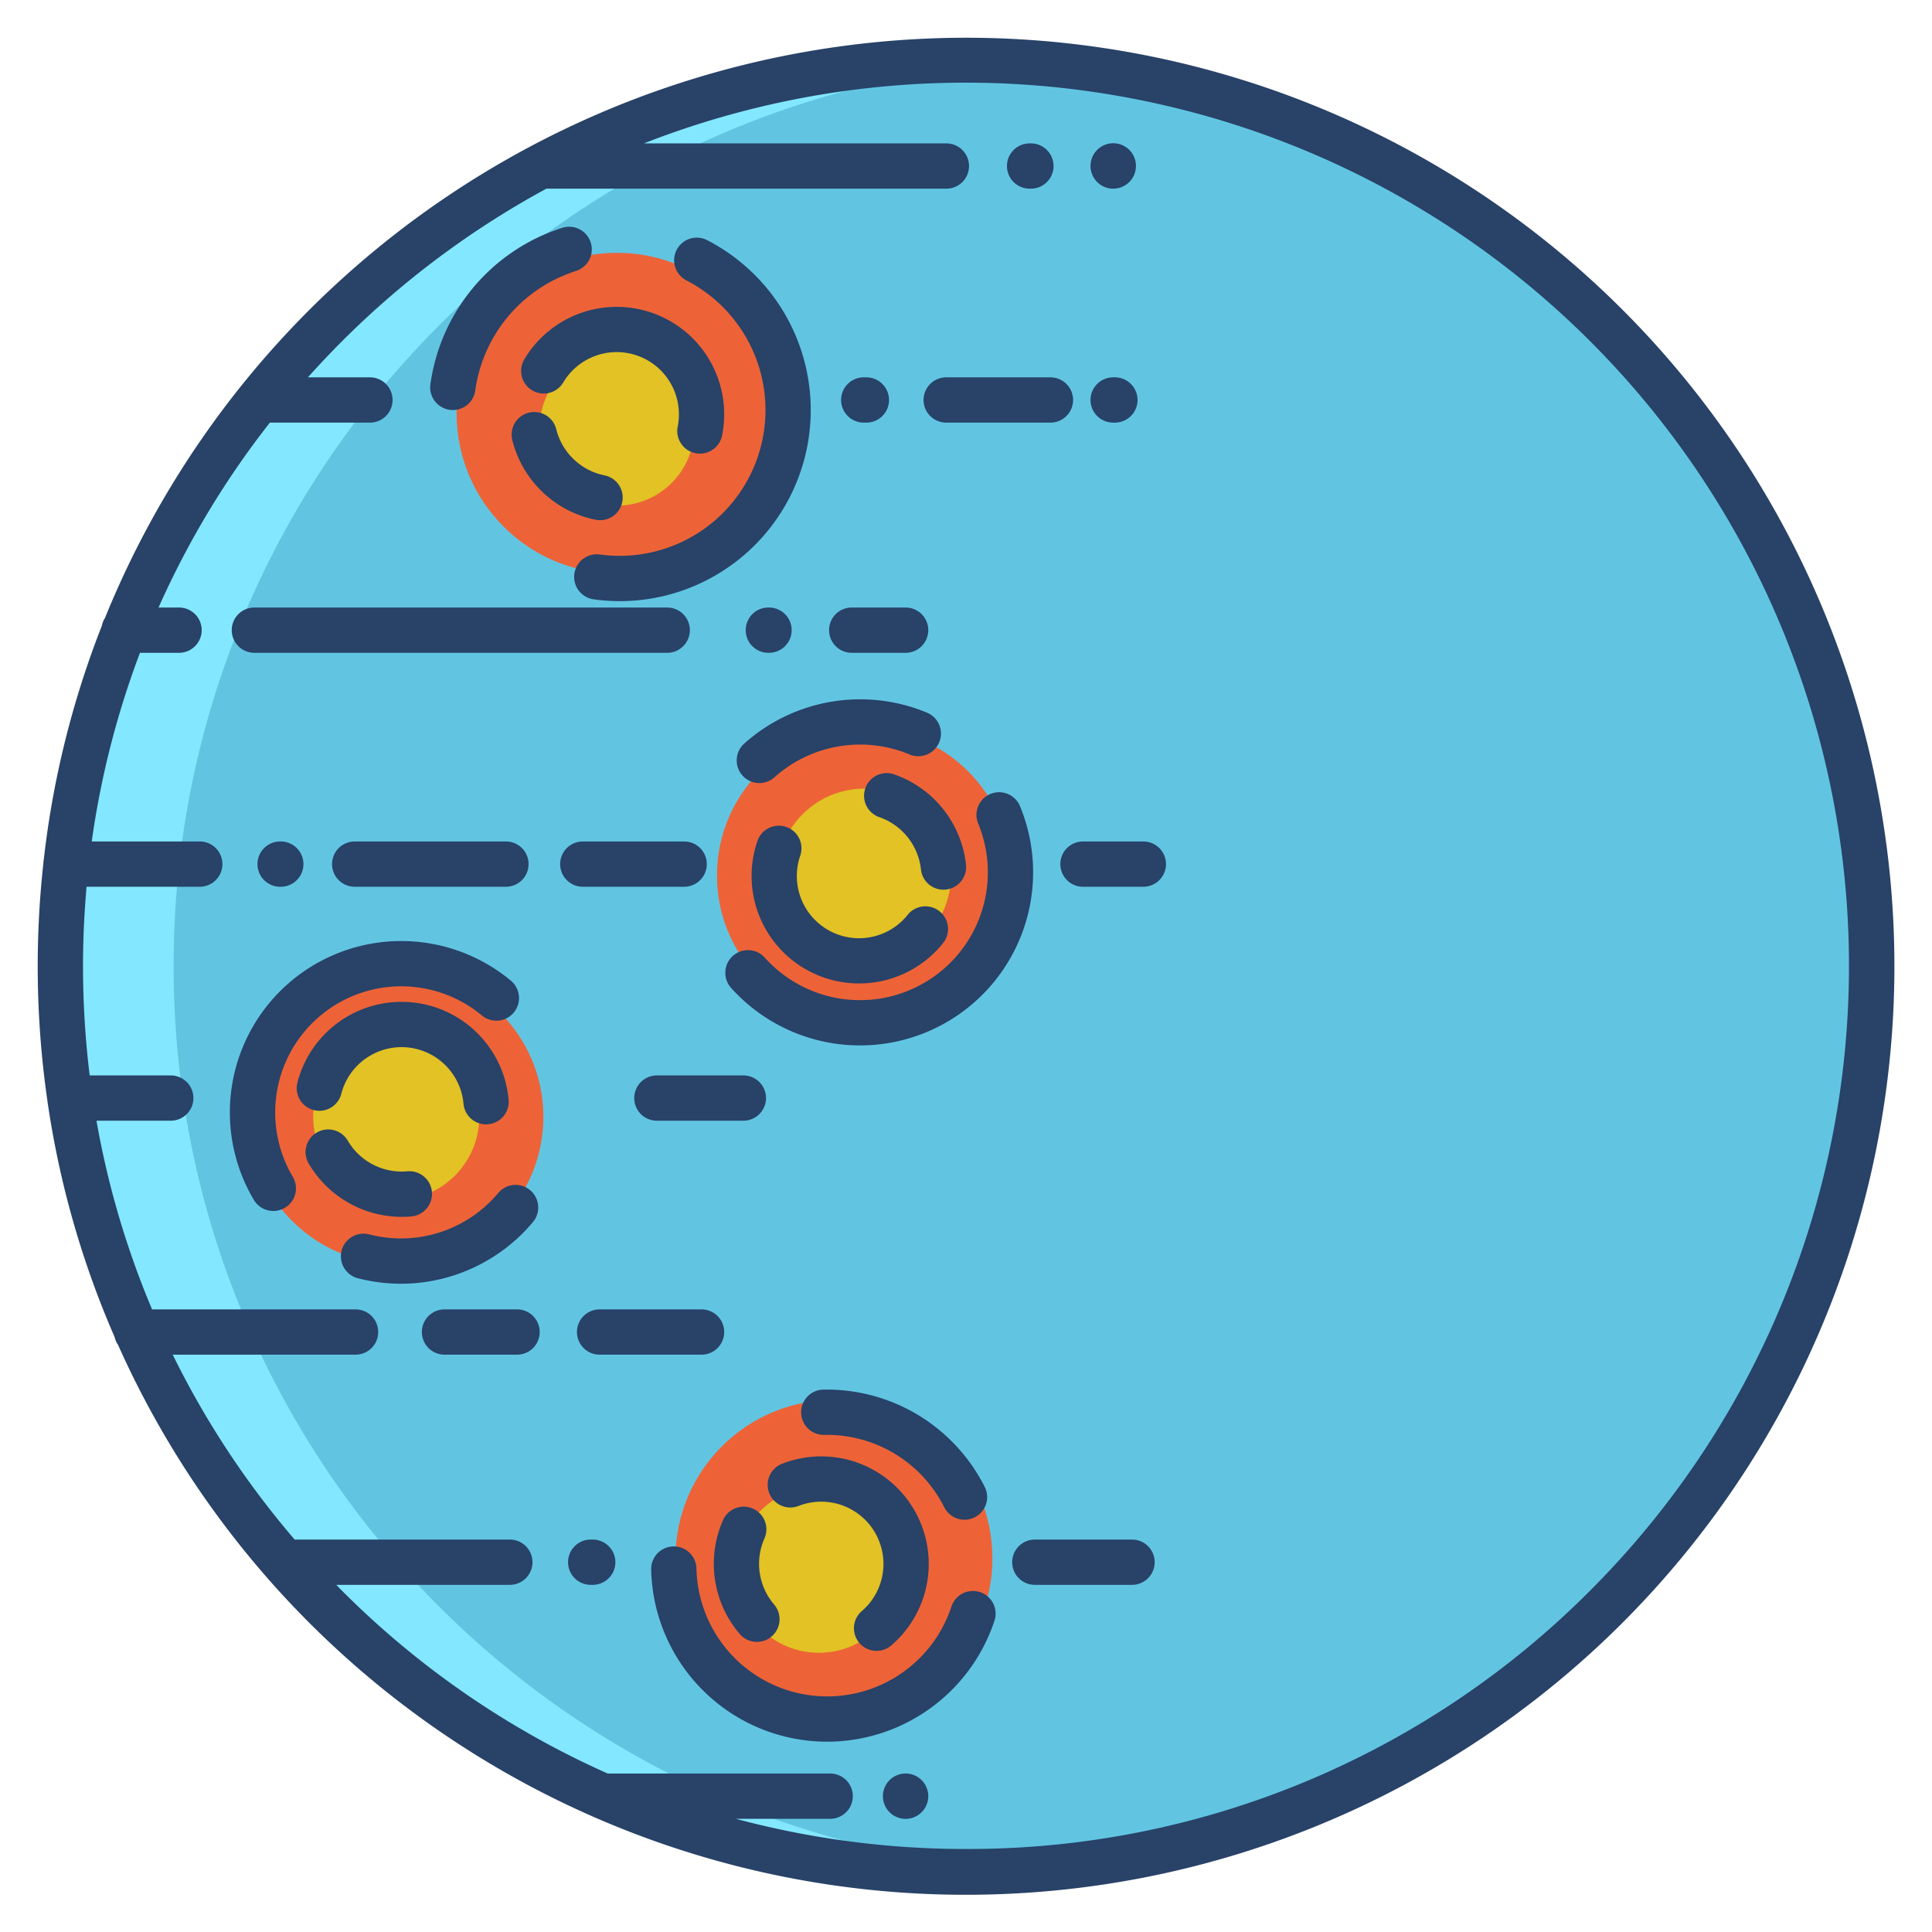 <svg id="Layer_1" height="512" viewBox="0 0 512 512" width="512" xmlns="http://www.w3.org/2000/svg" data-name="Layer 1"><circle cx="256" cy="256" fill="#61c5e2" r="240"/><circle cx="163.5" cy="109.5" fill="#ed6337" r="42.5"/><circle cx="229" cy="232" fill="#ed6337" r="39"/><circle cx="229" cy="232" fill="#e2c224" r="23"/><circle cx="163.5" cy="113.5" fill="#e2c224" r="20.5"/><circle cx="221" cy="413" fill="#ed6337" r="42"/><circle cx="217" cy="416" fill="#e2c224" r="22"/><circle cx="105" cy="296" fill="#ed6337" r="39"/><circle cx="105" cy="296" fill="#e2c224" r="22"/><path d="m46 256c0-127.509 99.441-231.774 225-239.52-4.962-.306-9.96-.48-15-.48-132.548 0-240 107.452-240 240s107.452 240 240 240c5.04 0 10.038-.174 15-.48-125.559-7.746-225-112.011-225-239.52z" fill="#83e8ff"/><g fill="#284268"><path d="m152.9 353a6 6 0 0 0 6 6h27.02a6 6 0 0 0 0-12h-27.02a6 6 0 0 0 -6 6z"/><path d="m137.024 347h-19.224a6 6 0 0 0 0 12h19.226a6 6 0 0 0 0-12z"/><path d="m300 408h-25.76a6 6 0 0 0 0 12h25.76a6 6 0 0 0 0-12z"/><path d="m157.079 408h-.539a6 6 0 1 0 0 12h.539a6 6 0 0 0 0-12z"/><path d="m240 470a6.009 6.009 0 1 0 4.24 1.76 6.012 6.012 0 0 0 -4.24-1.76z"/><path d="m197 297a6 6 0 0 0 0-12h-22.921a6 6 0 0 0 0 12z"/><path d="m94 223a6 6 0 0 0 0 12h40.079a6 6 0 0 0 0-12z"/><path d="m181.306 235a6 6 0 1 0 0-12h-26.856a6 6 0 0 0 0 12z"/><path d="m74.231 223a6 6 0 0 0 0 12h.181a6 6 0 1 0 0-12z"/><path d="m225.712 173h14.288a6 6 0 0 0 0-12h-14.288a6 6 0 0 0 0 12z"/><path d="m203.8 173a6 6 0 0 0 0-12h-.18a6 6 0 1 0 0 12z"/><path d="m67.412 173h109.409a6 6 0 1 0 0-12h-109.409a6 6 0 0 0 0 12z"/><path d="m295 112h.46a6 6 0 0 0 0-12h-.46a6 6 0 0 0 0 12z"/><path d="m250.755 112h27.623a6 6 0 0 0 0-12h-27.623a6 6 0 0 0 0 12z"/><path d="m228.9 112h.7a6 6 0 0 0 0-12h-.7a6 6 0 0 0 0 12z"/><path d="m295 50h.039a6.02 6.02 0 1 0 -.039 0z"/><path d="m272.856 50h.345a6 6 0 0 0 0-12h-.345a6 6 0 0 0 0 12z"/><path d="m90.437 289.907a16.491 16.491 0 0 1 32.4 2.6 6 6 0 0 0 5.969 5.461c.181 0 .363-.009.547-.025a6 6 0 0 0 5.436-6.515 28.492 28.492 0 0 0 -55.979-4.494 6 6 0 0 0 11.626 2.971z"/><path d="m108.979 322.364a6 6 0 1 0 -1.079-11.951 16.569 16.569 0 0 1 -15.71-8.076 6 6 0 1 0 -10.344 6.081 28.644 28.644 0 0 0 24.6 14.061q1.264 0 2.533-.115z"/><path d="m228.39 426.947a6 6 0 1 0 7.826 9.1 28.492 28.492 0 0 0 -28.885-48.161 6 6 0 1 0 4.34 11.187 16.492 16.492 0 0 1 16.719 27.877z"/><path d="m200.593 435.113a6 6 0 0 0 4.545-9.913 16.574 16.574 0 0 1 -2.56-17.477 6 6 0 0 0 -10.962-4.883 28.625 28.625 0 0 0 4.426 30.186 5.985 5.985 0 0 0 4.551 2.087z"/><path d="m208.355 219.146a6 6 0 0 0 -7.626 3.718 28.493 28.493 0 0 0 49.232 27.019 6 6 0 0 0 -9.391-7.47 16.492 16.492 0 0 1 -28.5-15.641 6 6 0 0 0 -3.715-7.626z"/><path d="m255.987 229.042a28.624 28.624 0 0 0 -19.045-23.834 6 6 0 0 0 -3.908 11.346 16.574 16.574 0 0 1 11.026 13.8 6 6 0 1 0 11.927-1.312z"/><path d="m138.951 95.219a6 6 0 1 0 10.308 6.144 16.492 16.492 0 0 1 30.341 11.676 6 6 0 1 0 11.768 2.352 28.492 28.492 0 0 0 -52.412-20.172z"/><path d="m159.027 137.861a6 6 0 0 0 1.169-11.884 16.576 16.576 0 0 1 -12.777-12.2 6 6 0 1 0 -11.644 2.9 28.625 28.625 0 0 0 22.07 21.063 6.049 6.049 0 0 0 1.182.121z"/><path d="m270.308 213.634a6 6 0 0 0 -11.089 4.586 33.885 33.885 0 0 1 -56.506 35.608 6 6 0 1 0 -8.922 8.024 45.885 45.885 0 0 0 76.517-48.218z"/><path d="m196.774 205.534a6 6 0 0 0 8.474.449 34.049 34.049 0 0 1 35.782-6.052 6 6 0 1 0 4.639-11.067 46.1 46.1 0 0 0 -48.445 8.2 6 6 0 0 0 -.45 8.47z"/><path d="m259.723 421.924a6 6 0 0 0 -7.576 3.824 34.665 34.665 0 0 1 -67.58-10.067 6 6 0 1 0 -12 .268 46.657 46.657 0 0 0 46.62 45.617q.532 0 1.067-.011a46.746 46.746 0 0 0 43.292-32.055 6 6 0 0 0 -3.823-7.576z"/><path d="m255.607 402.747a6 6 0 0 0 5.362-8.685 46.884 46.884 0 0 0 -42.793-25.8 6 6 0 1 0 .267 12 34.8 34.8 0 0 1 31.793 19.169 6 6 0 0 0 5.371 3.316z"/><path d="m80.678 273.39a33.418 33.418 0 0 1 47.066-4.25 6 6 0 0 0 7.687-9.214 45.422 45.422 0 0 0 -68.17 58.039 6 6 0 1 0 10.322-6.12 33.479 33.479 0 0 1 3.095-38.455z"/><path d="m141.208 323.893a6 6 0 1 0 -9.214-7.687 33.586 33.586 0 0 1 -34.082 10.938 6 6 0 1 0 -3.012 11.615 45.038 45.038 0 0 0 11.324 1.444 45.663 45.663 0 0 0 34.984-16.31z"/><path d="m181.91 74.312a38.637 38.637 0 0 1 -22.88 72.639 6 6 0 1 0 -1.615 11.89 51.263 51.263 0 0 0 6.918.47 50.645 50.645 0 0 0 23.067-95.669 6 6 0 1 0 -5.491 10.67z"/><path d="m119.2 108.611a6.089 6.089 0 0 0 .815.056 6 6 0 0 0 5.938-5.193 38.827 38.827 0 0 1 26.647-31.653 6 6 0 1 0 -3.619-11.441 50.877 50.877 0 0 0 -34.925 41.478 6 6 0 0 0 5.144 6.753z"/><path d="m303 223h-16a6 6 0 0 0 0 12h16a6 6 0 0 0 0-12z"/><path d="m256 10a246.486 246.486 0 0 0 -228.19 153.79 5.94 5.94 0 0 0 -.824 2.061 244.27 244.27 0 0 0 -15.386 61.963 6.036 6.036 0 0 0 -.107.977 248.969 248.969 0 0 0 1.043 62.734c.015.176.04.35.07.521a243.69 243.69 0 0 0 17.761 62.27 5.946 5.946 0 0 0 .922 2.1 246.069 246.069 0 1 0 224.711-346.416zm165.463 411.463a232.467 232.467 0 0 1 -165.463 68.537 235.281 235.281 0 0 1 -60.995-8h25a6 6 0 0 0 0-12h-58.969a233.918 233.918 0 0 1 -70.5-48.537c-.483-.483-.95-.977-1.428-1.463h46.007a6 6 0 0 0 0-12h-57.035a233.243 233.243 0 0 1 -32.308-49h48.459a6 6 0 0 0 0-12h-53.931a231.665 231.665 0 0 1 -14.732-50h19.688a6 6 0 0 0 0-12h-21.488a237.775 237.775 0 0 1 -1.768-29c0-7.054.327-14.057.94-21h30a6 6 0 0 0 0-12h-28.631a232.211 232.211 0 0 1 12.785-50h10.355a6 6 0 1 0 0-12h-5.432a232.312 232.312 0 0 1 29.5-49h26.523a6 6 0 1 0 0-12h-16.448q4.331-4.83 8.945-9.463a234.909 234.909 0 0 1 54.263-40.537h106a6 6 0 0 0 0-12h-80.158a234.066 234.066 0 0 1 250.821 383.463z"/></g></svg>